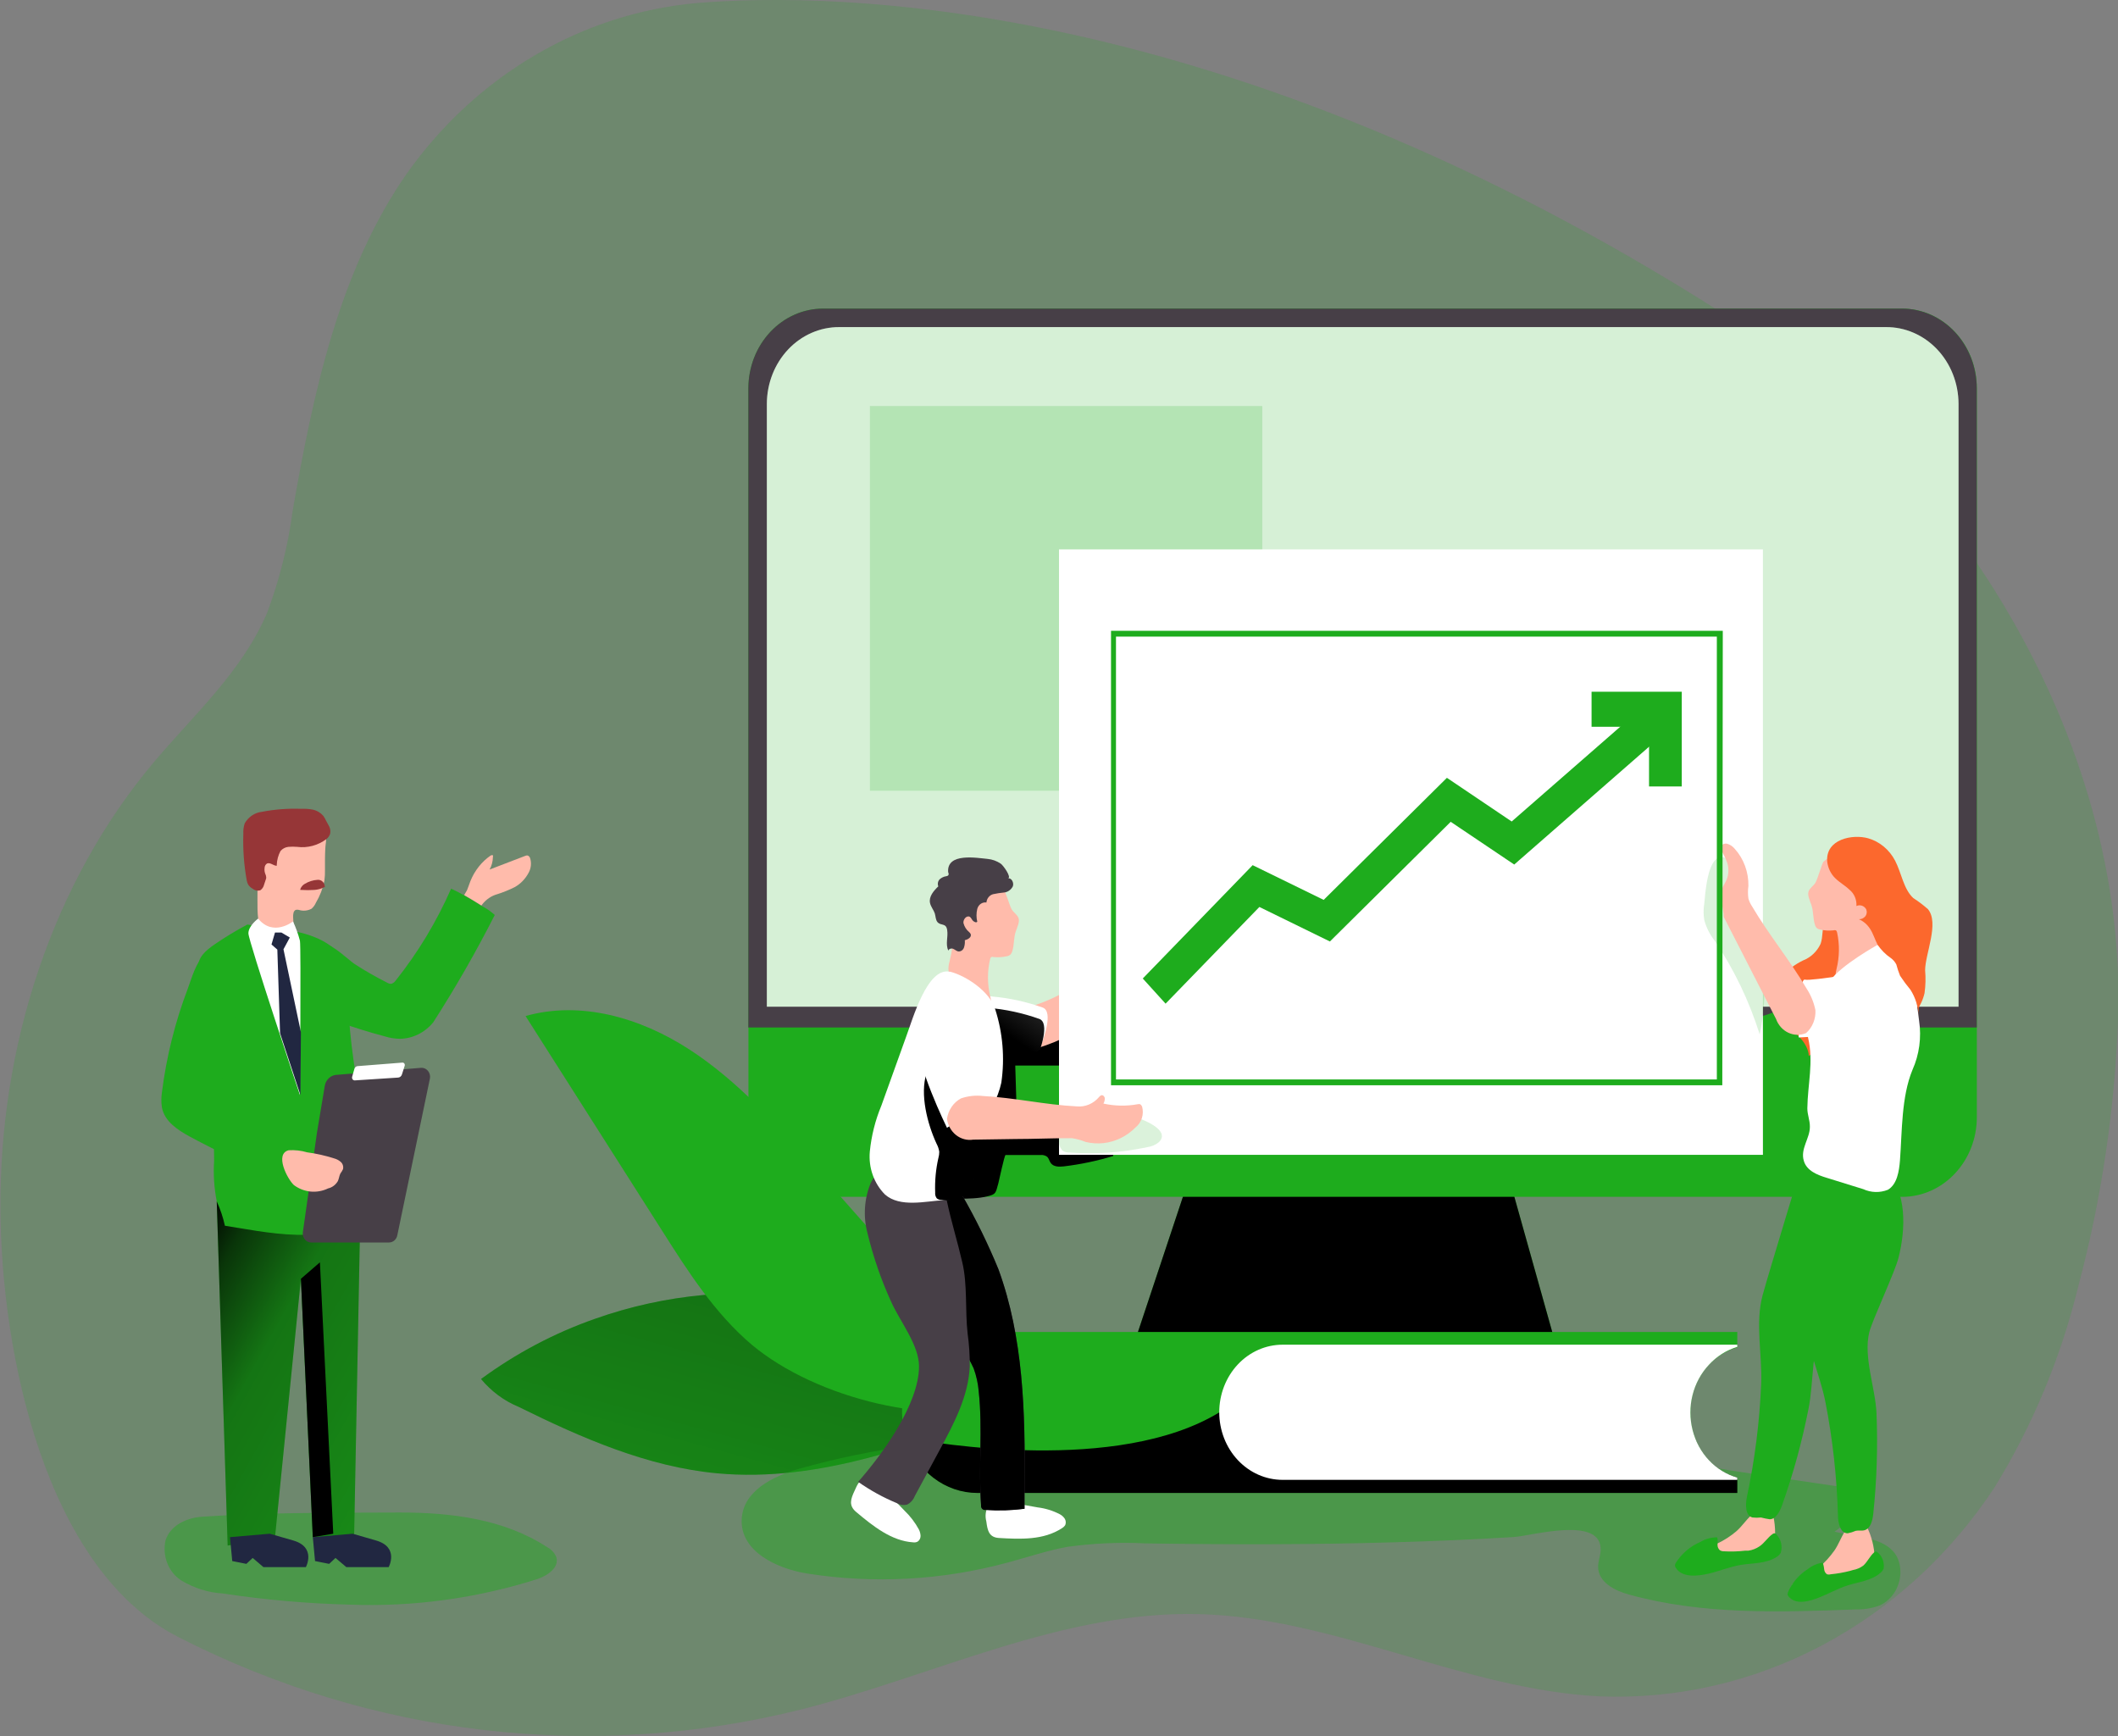 <svg width="305" height="250" viewBox="0 0 305 250" fill="none" xmlns="http://www.w3.org/2000/svg">
<rect x="0" y="0" width="305" height="250" fill="#808080" stroke="none"/>
<g clip-path="url(#clip0)">
<path opacity="0.18" d="M100.231 0.45C92.069 1.196 84.144 3.765 76.972 7.99C69.799 12.215 63.538 18.001 58.596 24.974C48.874 38.898 45.129 56.415 42.155 73.498C41.484 78.553 40.245 83.505 38.465 88.245C34.888 96.644 28.028 102.812 22.235 109.655C7.477 127.127 -0.112 150.752 0.07 174.153C0.168 194.8 6.509 225.806 25.517 235.643C53.511 250.007 85.27 253.705 115.508 246.123C134.572 241.272 153.047 231.93 172.644 232.424C192.242 232.918 210.689 243.248 230.272 244.267C241.356 244.719 252.369 242.207 262.311 236.959C272.253 231.711 280.808 223.894 287.198 214.218C292.694 205.292 296.784 195.465 299.305 185.128C302.613 172.677 304.525 159.851 305 146.92C306.431 105.762 280.535 65.877 248.368 45.306C176.544 -0.553 120.123 -1.227 100.231 0.45Z" fill="#1EAC1D"/>
<path opacity="0.44" d="M57.586 217.796C64.922 217.796 72.554 218.709 78.81 222.796C79.379 223.086 79.835 223.578 80.101 224.189C80.592 225.686 78.866 226.868 77.435 227.363C68.659 230.157 59.514 231.406 50.361 231.061C44.258 230.91 38.169 230.375 32.124 229.459C30.005 229.334 27.94 228.688 26.092 227.572C25.187 226.986 24.48 226.106 24.076 225.061C23.673 224.016 23.593 222.86 23.848 221.763C24.591 219.547 27.018 218.514 29.221 218.394C38.549 217.766 48.159 217.84 57.586 217.796Z" fill="#1EAC1D"/>
<path d="M69.271 198.572C70.743 200.343 72.59 201.713 74.658 202.569C83.748 207.061 93.259 211.223 103.261 212.151C117.977 213.514 132.398 208.004 146.257 202.584C144.855 202.824 139.819 198.093 138.528 197.134C135.989 195.353 133.492 193.496 130.995 191.67C127.025 188.78 122.073 187.807 117.359 187.028C106.721 185.309 95.853 186.299 85.642 189.918C79.826 191.956 74.314 194.87 69.271 198.572Z" fill="#1EAC1D"/>
<path d="M69.271 198.572C70.743 200.343 72.59 201.713 74.658 202.569C83.748 207.061 93.259 211.223 103.261 212.151C117.977 213.514 132.398 208.004 146.257 202.584C144.855 202.824 139.819 198.093 138.528 197.134C135.989 195.353 133.492 193.496 130.995 191.67C127.025 188.78 122.073 187.807 117.359 187.028C106.721 185.309 95.853 186.299 85.642 189.918C79.826 191.956 74.314 194.87 69.271 198.572Z" fill="url(#paint0_linear)"/>
<path opacity="0.44" d="M249.406 211.777L264.262 213.978C264.976 214.013 265.667 214.262 266.254 214.696C266.643 215.138 266.886 215.703 266.947 216.306C267.008 216.908 266.883 217.515 266.591 218.035C265.974 219.056 265.149 219.916 264.178 220.55C267.699 221.449 273.829 221.254 273.661 226.614C273.612 227.603 273.304 228.557 272.77 229.368C272.237 230.178 271.5 230.811 270.645 231.195C269.58 231.583 268.46 231.77 267.334 231.749C256.35 232.154 245.198 232.558 234.565 229.608C232.531 229.054 230.132 227.827 230.132 225.596C230.132 224.802 230.454 224.099 230.497 223.26C230.735 218.185 220.579 221.164 217.969 221.329C212.162 221.688 206.354 221.928 200.546 222.092C188.679 222.437 176.811 222.422 164.957 222.242C161.21 222.054 157.454 222.219 153.734 222.736C150.817 223.26 147.983 224.233 145.121 224.997C135.691 227.557 125.878 228.097 116.251 226.584C111.889 225.895 106.53 223.395 106.81 218.694C107.049 214.666 111.341 212.57 115.003 211.522C120.415 209.996 125.917 208.855 131.472 208.109C141.3 206.948 151.184 206.423 161.071 206.537C182.548 206.357 204.025 206.342 225.517 206.327C232.741 206.267 242.252 210.714 249.406 211.777Z" fill="#1EAC1D"/>
<path d="M51.89 174.542L50.992 221.344H45.044L43.333 184.139L39.602 221.344L32.784 222.557L31.213 173L51.89 174.542Z" fill="#1EAC1D"/>
<path d="M51.89 174.542L50.992 221.344H45.044L43.333 184.139L39.602 221.344L32.784 222.557L31.213 173L51.89 174.542Z" fill="url(#paint1_linear)"/>
<path d="M45.044 221.344L45.367 224.787L47.401 225.192L48.313 224.338L49.87 225.656H55.972C55.972 225.656 57.529 222.796 54.149 221.823L50.782 220.85L45.044 221.344Z" fill="#212741"/>
<path d="M36.852 220.61V177.222L31.213 173L33.12 221.344L36.852 220.61Z" fill="url(#paint2_linear)"/>
<path d="M33.12 221.344L33.443 224.787L35.477 225.192L36.389 224.338L37.932 225.656H44.048C44.048 225.656 45.592 222.796 42.225 221.823L38.844 220.85L33.12 221.344Z" fill="#212741"/>
<path d="M244.16 223.215C243.807 223.252 243.461 223.348 243.136 223.5C242.977 223.583 242.843 223.711 242.747 223.869C242.65 224.027 242.596 224.21 242.589 224.398C242.622 224.582 242.697 224.755 242.807 224.901C242.917 225.047 243.059 225.162 243.22 225.237C243.529 225.401 243.879 225.476 244.188 225.656C244.45 225.846 244.727 226.011 245.016 226.15C245.53 226.255 246.062 226.176 246.531 225.925C248.729 225.102 251.046 224.696 253.376 224.728C253.6 224.758 253.826 224.758 254.05 224.728C254.389 224.604 254.691 224.386 254.925 224.097C255.159 223.807 255.317 223.457 255.382 223.081C255.705 221.538 255.705 219.938 255.382 218.394C255.358 218.219 255.301 218.051 255.214 217.9C255.111 217.784 254.98 217.701 254.835 217.661C252.549 216.733 251.567 219.158 250.066 220.476C248.361 221.935 246.322 222.881 244.16 223.215Z" fill="#FFBBAB"/>
<path d="M251.777 223.29H251.328C250.299 223.41 249.262 223.44 248.228 223.38C248.032 223.382 247.839 223.33 247.667 223.23C247.557 223.135 247.469 223.014 247.411 222.876C247.352 222.738 247.325 222.588 247.33 222.437C247.358 222.138 247.358 221.837 247.33 221.538C247.316 221.477 247.287 221.42 247.246 221.374C247.196 221.358 247.142 221.358 247.092 221.374C246.299 221.398 245.523 221.629 244.833 222.048C243.411 222.652 242.191 223.694 241.326 225.042C241.249 225.156 241.206 225.291 241.2 225.431C241.206 225.553 241.25 225.669 241.326 225.761C242.252 227.258 244.567 226.928 245.984 226.614C247.4 226.3 249.07 225.611 250.669 225.341C252.268 225.072 254.316 225.192 255.831 224.203C256.08 224.06 256.288 223.848 256.435 223.59C256.572 223.133 256.587 222.644 256.478 222.178C256.369 221.713 256.14 221.289 255.817 220.955C255.768 220.875 255.693 220.816 255.607 220.79C255.493 220.775 255.377 220.807 255.284 220.88C254.569 221.359 254.092 222.197 253.362 222.676C252.882 223.001 252.341 223.21 251.777 223.29Z" fill="#1EAC1D"/>
<path d="M259.226 227.437C258.891 227.56 258.578 227.742 258.3 227.976C258.162 228.096 258.058 228.255 258 228.435C257.943 228.616 257.935 228.81 257.978 228.994C258.05 229.164 258.161 229.312 258.301 229.424C258.441 229.537 258.604 229.61 258.777 229.638C259.114 229.713 259.465 229.638 259.801 229.788C260.109 229.899 260.423 229.989 260.741 230.058C261.26 230.013 261.751 229.792 262.144 229.429C264.082 228.042 266.233 227.028 268.499 226.434C268.721 226.384 268.937 226.309 269.144 226.21C269.418 225.991 269.636 225.702 269.778 225.37C269.92 225.037 269.982 224.673 269.958 224.308C269.903 222.739 269.514 221.203 268.821 219.817C268.767 219.651 268.675 219.502 268.555 219.383C268.428 219.3 268.283 219.254 268.134 219.248C265.693 218.963 265.328 221.583 264.178 223.245C262.894 225.076 261.188 226.52 259.226 227.437Z" fill="#FFBBAB"/>
<path d="M266.843 226.075L266.437 226.195C265.514 226.433 264.576 226.598 263.631 226.689C263.457 226.74 263.272 226.74 263.098 226.689C262.986 226.615 262.891 226.514 262.82 226.395C262.75 226.275 262.705 226.14 262.691 226C262.668 225.72 262.616 225.444 262.537 225.177C262.522 225.12 262.487 225.071 262.439 225.042C262.393 225.027 262.344 225.027 262.298 225.042C261.569 225.174 260.881 225.492 260.292 225.97C259.079 226.743 258.103 227.877 257.487 229.234C257.435 229.351 257.411 229.479 257.417 229.608C257.445 229.715 257.498 229.813 257.571 229.893C258.609 231.195 260.685 230.537 261.948 230.042C263.21 229.548 264.669 228.725 266.156 228.261C267.643 227.797 269.481 227.617 270.757 226.509C270.968 226.347 271.137 226.131 271.248 225.88C271.32 225.44 271.275 224.986 271.119 224.571C270.963 224.156 270.702 223.795 270.365 223.53C270.308 223.468 270.234 223.426 270.154 223.41C270.101 223.41 270.049 223.422 270 223.446C269.952 223.469 269.909 223.503 269.874 223.545C269.256 224.084 268.92 224.907 268.316 225.446C267.874 225.768 267.372 225.983 266.843 226.075Z" fill="#1EAC1D"/>
<path d="M143.845 221.464C146.945 221.643 150.27 221.793 152.921 220.056C153.11 219.948 153.273 219.794 153.398 219.607C153.46 219.455 153.485 219.289 153.471 219.124C153.456 218.959 153.402 218.8 153.314 218.664C153.127 218.395 152.881 218.179 152.598 218.035C151.605 217.524 150.538 217.195 149.442 217.062C148.039 216.807 146.762 216.568 145.416 216.418C144.546 216.328 143.073 215.954 142.372 216.703C142.158 217.05 142.017 217.442 141.959 217.853C141.9 218.264 141.927 218.684 142.035 219.083C142.203 220.431 142.442 221.374 143.845 221.464Z" fill="white"/>
<path d="M43.333 184.139L46.068 181.773L47.99 220.85L45.044 221.344L43.333 184.139Z" fill="url(#paint3_linear)"/>
<path d="M117.64 168.463C112.029 162.1 106.263 155.647 99.235 151.096C92.207 146.544 83.622 144.059 75.682 146.305L95.321 177.177C99.109 183.166 102.967 189.154 108.269 193.646C117.556 201.401 134.81 205.713 146.215 201.985C144.448 196.221 137.406 190.801 133.492 186.385L117.64 168.463Z" fill="#1EAC1D"/>
<path d="M117.64 168.463C112.029 162.1 106.263 155.647 99.235 151.096C92.207 146.544 83.622 144.059 75.682 146.305L95.321 177.177C99.109 183.166 102.967 189.154 108.269 193.646C117.556 201.401 134.81 205.713 146.215 201.985C144.448 196.221 137.406 190.801 133.492 186.385L117.64 168.463Z" fill="url(#paint4_linear)"/>
<path d="M71.249 131.752C68.548 137.069 65.589 142.231 62.383 147.218C61.783 147.949 61.047 148.538 60.22 148.945C59.394 149.353 58.496 149.57 57.586 149.584C56.839 149.575 56.098 149.454 55.383 149.224C53.265 148.67 51.175 148.012 49.071 147.278C48.894 147.207 48.725 147.116 48.566 147.009C47.163 145.916 46.854 142.906 46.545 141.17C46.377 140.211 45.549 136.409 47.078 136.124C47.85 135.974 50.375 138.37 51.09 138.834C52.59 139.802 54.135 140.687 55.72 141.484C55.909 141.609 56.129 141.672 56.351 141.664C56.59 141.591 56.802 141.439 56.954 141.229C60.165 137.207 62.858 132.746 64.964 127.964C65.582 128.249 66.185 128.563 66.788 128.893C67.63 129.362 68.457 129.861 69.271 130.39L69.523 130.54C70.211 130.899 70.702 131.273 71.249 131.752Z" fill="#1EAC1D"/>
<path d="M71.249 131.752C68.548 137.069 65.589 142.231 62.383 147.218C61.783 147.949 61.047 148.538 60.22 148.945C59.394 149.353 58.496 149.57 57.586 149.584C56.839 149.576 56.098 149.455 55.383 149.224C53.265 148.671 51.175 148.012 49.071 147.278C48.891 147.204 48.717 147.113 48.551 147.009C48.439 147.009 48.145 145.841 48.102 145.691C47.96 145.201 47.852 144.701 47.78 144.194C47.653 143.2 47.653 142.193 47.78 141.2C47.78 140.855 47.864 140.601 48.159 140.87C48.453 141.14 48.341 141.155 48.467 141.274C48.593 141.394 48.902 141.604 49.112 141.769C49.702 142.218 50.291 142.667 50.922 143.086C52.132 143.857 53.428 144.461 54.78 144.883C55.681 145.217 56.633 145.364 57.586 145.317C58.302 145.22 58.982 144.928 59.562 144.469C60.142 144.01 60.601 143.4 60.896 142.697C61.387 141.888 61.864 141.05 62.299 140.211C62.745 139.37 63.262 138.573 63.842 137.831C65.077 136.244 66.297 134.657 67.531 133.085C68.158 132.173 68.853 131.317 69.608 130.525C70.211 130.899 70.702 131.273 71.249 131.752Z" fill="url(#paint5_linear)"/>
<path d="M35.617 133.13C34.029 133.975 32.484 134.91 30.988 135.929C27.804 138.1 28.379 139.103 28.968 142.861C30.206 150.884 30.83 159 30.834 167.131C30.707 169.096 30.834 171.071 31.213 173C31.727 174.117 32.123 175.292 32.391 176.503C37.301 177.222 48.523 179.917 51.876 174.542C55.229 169.167 49.309 151.096 50.389 142.981C51.469 134.866 41.593 133.998 41.593 133.998L35.617 133.13Z" fill="#1EAC1D"/>
<path d="M42.379 170.679L33.485 177.087L32.082 175.096C31.225 171.797 30.823 168.382 30.89 164.96C31.1 159.854 30.89 161.681 30.89 161.681L43.403 170.125L42.379 170.679Z" fill="url(#paint6_linear)"/>
<path d="M45.648 163.073L46.784 156.276C46.87 155.874 47.074 155.511 47.367 155.242C47.66 154.973 48.026 154.81 48.411 154.779L60.644 153.761C60.825 153.75 61.007 153.782 61.175 153.855C61.343 153.929 61.494 154.041 61.616 154.185C61.739 154.328 61.83 154.499 61.882 154.685C61.935 154.87 61.948 155.066 61.92 155.258L57.207 177.911C57.144 178.194 56.994 178.448 56.78 178.629C56.566 178.811 56.302 178.911 56.028 178.914H44.806C44.631 178.914 44.458 178.874 44.298 178.795C44.139 178.717 43.998 178.602 43.885 178.46C43.771 178.317 43.688 178.15 43.641 177.97C43.594 177.79 43.585 177.601 43.614 177.416L45.648 163.073Z" fill="#473F47"/>
<path d="M46.798 125.21C46.812 125.75 46.784 126.291 46.714 126.827C46.482 127.947 46.069 129.016 45.493 129.986C45.348 130.323 45.132 130.62 44.862 130.854C44.292 131.157 43.634 131.216 43.024 131.019C42.882 130.981 42.732 130.981 42.589 131.019C42.239 131.168 42.197 131.677 42.211 132.082L42.309 133.938C42.352 134.194 42.312 134.458 42.197 134.687C42.069 134.83 41.91 134.938 41.734 135.001C41.089 135.229 40.397 135.264 39.735 135.103C39.072 134.942 38.464 134.591 37.974 134.088C37.731 133.849 37.532 133.565 37.385 133.249C37.274 132.937 37.203 132.609 37.175 132.276C36.964 130.495 37.175 128.698 37.02 126.901C36.793 125.417 36.75 123.906 36.894 122.41C37.03 121.616 37.346 120.871 37.816 120.239C38.286 119.607 38.894 119.108 39.587 118.787C41.027 118.305 42.575 118.342 43.992 118.891C44.687 119.098 45.37 119.343 46.04 119.625C46.37 119.724 46.654 119.947 46.84 120.254C47.106 120.823 46.84 121.646 46.84 122.26C46.784 123.278 46.798 124.266 46.798 125.21Z" fill="#FFBBAB"/>
<path d="M37.175 132.276C37.175 132.276 35.772 133.294 35.772 134.402C35.772 135.51 43.193 157.684 43.193 157.684C43.193 157.684 43.361 136.453 43.193 135.465C42.941 134.507 42.608 133.574 42.197 132.681C42.197 132.681 39.349 134.956 37.175 132.276Z" fill="white"/>
<path d="M39.601 134.283L39.096 136.004L39.938 136.738L40.331 148.79L43.263 157.684L43.333 148.641L40.822 136.693L41.734 135.001L40.527 134.283H39.601Z" fill="#212741"/>
<path d="M45.044 165.604C44.175 166.779 43.187 167.848 42.099 168.793L41.425 169.362C41.182 169.595 40.879 169.746 40.555 169.796C40.331 169.793 40.111 169.737 39.91 169.631C35.617 167.854 31.409 165.858 27.285 163.642C25.573 162.699 23.68 161.471 23.315 159.45C23.21 158.746 23.21 158.028 23.315 157.324C23.96 152.185 25.214 147.154 27.046 142.352C27.565 141.005 28.211 138.4 29.557 137.516H29.712L29.908 137.412C31.732 136.708 33.317 138.654 33.822 140.301C34.39 142.7 34.318 145.221 33.611 147.578C32.911 149.914 32.39 152.307 32.054 154.734C31.998 155.07 32.027 155.417 32.139 155.737C32.309 156.046 32.55 156.304 32.84 156.486L45.044 165.604Z" fill="#1EAC1D"/>
<path d="M42.155 168.793L41.481 169.362C41.238 169.595 40.935 169.746 40.611 169.796C40.388 169.793 40.167 169.737 39.966 169.631C35.674 167.854 31.465 165.858 27.341 163.642C25.629 162.699 23.736 161.471 23.371 159.45C23.266 158.746 23.266 158.028 23.371 157.324C24.016 152.185 25.27 147.154 27.102 142.352C27.621 141.005 28.267 138.4 29.613 137.516H29.768L29.964 137.412C30.817 137.398 31.653 137.67 32.355 138.188C33.056 138.706 33.589 139.445 33.878 140.301C33.878 140.301 27.383 154.495 27.663 156.636C27.944 158.776 41.579 165.723 41.579 165.723L42.155 168.793Z" fill="url(#paint7_linear)"/>
<path d="M48.102 166.801C48.457 166.891 48.788 167.065 49.071 167.31C49.212 167.435 49.317 167.599 49.374 167.785C49.431 167.97 49.438 168.169 49.393 168.358C49.288 168.582 49.161 168.793 49.014 168.987C48.846 169.317 48.818 169.736 48.65 170.08C48.493 170.346 48.288 170.576 48.047 170.756C47.807 170.936 47.534 171.062 47.247 171.128C46.457 171.508 45.589 171.664 44.726 171.58C43.863 171.496 43.035 171.176 42.323 170.649C41.369 169.766 39.517 166.158 41.565 165.634C42.463 165.577 43.364 165.678 44.231 165.933C45.542 166.107 46.837 166.397 48.102 166.801Z" fill="#FFBBAB"/>
<path d="M223.665 192.284H163.708L174.328 160.364H214.715L223.665 192.284Z" fill="#1EAC1D"/>
<path d="M223.665 192.284H163.708L174.328 160.364H214.715L223.665 192.284Z" fill="url(#paint8_linear)"/>
<path d="M246.082 196.536C245.238 197.436 244.57 198.505 244.115 199.682C243.66 200.858 243.427 202.12 243.43 203.393C243.425 204.739 243.688 206.071 244.202 207.3C244.749 208.632 245.571 209.815 246.605 210.761C247.64 211.707 248.861 212.392 250.178 212.765V214.981H140.758C138.478 214.984 136.255 214.218 134.406 212.793C132.557 211.368 131.177 209.357 130.462 207.046C130.089 205.869 129.9 204.635 129.901 203.393C129.899 201.87 130.178 200.363 130.723 198.956C131.268 197.549 132.068 196.271 133.077 195.194C134.085 194.118 135.283 193.264 136.601 192.683C137.919 192.101 139.332 191.802 140.758 191.804H250.178V194.02C248.631 194.465 247.22 195.332 246.082 196.536Z" fill="#1EAC1D"/>
<path d="M250.178 212.765V214.981H140.758C138.478 214.984 136.255 214.218 134.406 212.793C132.557 211.368 131.177 209.357 130.462 207.046C134.67 207.824 160.917 212.301 175.562 203.393L244.16 207.3C244.711 208.637 245.539 209.823 246.582 210.77C247.624 211.716 248.853 212.398 250.178 212.765Z" fill="url(#paint9_linear)"/>
<path d="M123.293 217.721C125.734 219.772 128.4 221.898 131.5 222.092C131.709 222.124 131.923 222.093 132.117 222.003C132.253 221.919 132.365 221.799 132.444 221.655C132.523 221.51 132.565 221.346 132.566 221.179C132.554 220.843 132.467 220.515 132.313 220.221C131.757 219.208 131.057 218.294 130.237 217.511C129.269 216.493 128.301 215.475 127.263 214.517C126.604 213.918 125.594 212.705 124.626 212.9C123.658 213.094 123.392 213.978 123.069 214.651C122.494 215.864 122.185 216.792 123.293 217.721Z" fill="white"/>
<path d="M246.082 196.536C244.954 197.741 244.144 199.243 243.732 200.889C243.321 202.535 243.323 204.268 243.738 205.913C244.153 207.558 244.967 209.057 246.097 210.26C247.228 211.463 248.635 212.327 250.178 212.765V213.094H184.695C182.276 213.094 179.957 212.069 178.247 210.244C176.537 208.419 175.576 205.944 175.576 203.363C175.576 200.782 176.537 198.306 178.247 196.481C179.957 194.656 182.276 193.631 184.695 193.631H250.178V193.945C248.624 194.412 247.211 195.305 246.082 196.536Z" fill="white"/>
<path d="M50.712 155.049L51.034 153.911C51.064 153.808 51.12 153.716 51.198 153.647C51.275 153.578 51.369 153.534 51.469 153.521L57.936 153.012C57.991 153.006 58.047 153.015 58.097 153.038C58.148 153.061 58.193 153.097 58.226 153.144C58.26 153.19 58.282 153.246 58.29 153.304C58.298 153.362 58.292 153.421 58.273 153.477L57.88 154.719C57.841 154.844 57.768 154.953 57.671 155.033C57.573 155.113 57.456 155.16 57.333 155.168L51.105 155.573C51.043 155.578 50.98 155.567 50.923 155.541C50.866 155.515 50.816 155.474 50.777 155.422C50.739 155.37 50.712 155.309 50.701 155.244C50.689 155.179 50.693 155.112 50.712 155.049Z" fill="white"/>
<path d="M46.812 117.888C46.966 118.248 47.191 118.562 47.359 118.921C47.459 119.089 47.526 119.276 47.557 119.471C47.588 119.666 47.583 119.866 47.541 120.059C47.437 120.364 47.252 120.629 47.008 120.823C45.783 121.739 44.285 122.138 42.8 121.946C42.375 121.908 41.948 121.908 41.523 121.946C41.096 121.99 40.697 122.197 40.401 122.53C40.067 123.146 39.879 123.84 39.854 124.551C39.854 124.551 39.854 124.641 39.854 124.671C39.854 124.701 39.854 124.671 39.854 124.671C39.377 124.671 38.928 124.147 38.451 124.341C38.346 124.408 38.259 124.502 38.197 124.614C38.136 124.727 38.103 124.855 38.1 124.985C38.059 125.296 38.102 125.613 38.227 125.898C38.282 126.01 38.316 126.132 38.325 126.258C38.338 126.337 38.338 126.418 38.325 126.497L38.03 127.381C37.956 127.713 37.766 128.002 37.497 128.189C37.307 128.251 37.106 128.263 36.91 128.224C36.715 128.184 36.531 128.096 36.375 127.964C36.131 127.834 35.92 127.645 35.758 127.41C35.646 127.218 35.57 127.005 35.533 126.782C35.131 124.568 34.966 122.313 35.042 120.059C35.014 119.551 35.08 119.042 35.239 118.562C35.502 118.101 35.862 117.71 36.291 117.422C36.719 117.134 37.204 116.955 37.708 116.9C39.558 116.543 41.439 116.398 43.319 116.466C43.906 116.438 44.494 116.478 45.072 116.586C45.65 116.714 46.176 117.034 46.574 117.499" fill="#963637"/>
<path d="M43.908 127.261C43.61 127.423 43.376 127.694 43.249 128.024C43.249 128.024 43.249 128.114 43.249 128.144C43.249 128.174 43.249 128.144 43.347 128.144C43.987 128.189 44.629 128.189 45.269 128.144C45.756 128.115 46.233 127.983 46.672 127.755C46.704 127.765 46.738 127.765 46.77 127.755C46.778 127.72 46.778 127.684 46.77 127.65C46.763 127.514 46.73 127.38 46.674 127.257C46.617 127.135 46.538 127.025 46.441 126.936C46.344 126.846 46.232 126.779 46.11 126.737C45.988 126.695 45.859 126.68 45.732 126.692C45.091 126.731 44.467 126.925 43.908 127.261Z" fill="#963637"/>
<path d="M273.914 44.437H118.538C112.595 44.437 107.778 49.578 107.778 55.92V160.858C107.778 167.2 112.595 172.341 118.538 172.341H273.914C279.856 172.341 284.673 167.2 284.673 160.858V55.92C284.673 49.578 279.856 44.437 273.914 44.437Z" fill="#1EAC1D"/>
<path d="M122.929 164.78C124.612 158.871 126.525 153.037 128.666 147.278C128.76 147.045 128.922 146.85 129.129 146.724C129.36 146.634 129.614 146.634 129.845 146.724L134.516 147.428C134.215 150.226 133.435 152.941 132.215 155.438C130.403 160.022 129.076 164.807 128.259 169.706C128.22 170.198 128.076 170.674 127.839 171.098C127.341 171.72 126.637 172.112 125.875 172.191C123.588 172.7 122.101 173.449 121.666 170.964C121.386 169.062 122.452 166.457 122.929 164.78Z" fill="url(#paint10_linear)"/>
<path d="M144.799 166.322H149.821C150.166 166.274 150.516 166.365 150.803 166.577C151.041 166.801 151.097 167.161 151.294 167.445C151.7 168.044 152.514 168.029 153.201 167.954C155.607 167.665 157.986 167.165 160.314 166.457L159.416 159.929C155.157 160.936 150.801 161.394 146.44 161.292L146.201 153.432H152.823C152.991 153.468 153.166 153.458 153.329 153.403C153.493 153.348 153.641 153.249 153.759 153.115C153.877 152.982 153.961 152.818 154.004 152.641C154.046 152.463 154.045 152.276 154.001 152.099C154.013 151.138 153.961 150.178 153.847 149.224C153.844 148.999 153.759 148.784 153.608 148.626C153.421 148.512 153.2 148.48 152.991 148.536C147.947 149.252 142.85 149.452 137.77 149.135C137.488 157.163 136.117 165.106 133.702 172.715C136.396 172.401 139.594 172.895 142.189 172.266C143.424 171.967 143.368 171.832 143.76 170.41C143.873 169.975 144.644 166.337 144.799 166.322Z" fill="url(#paint11_linear)"/>
<path d="M147.534 213.963V217.257C145.672 217.497 143.794 217.552 141.923 217.421C141.837 217.439 141.748 217.435 141.664 217.408C141.581 217.382 141.504 217.334 141.441 217.27C141.377 217.205 141.33 217.126 141.301 217.037C141.273 216.949 141.265 216.855 141.278 216.762C140.885 211.298 141.53 205.788 140.941 200.368C140.848 199.229 140.602 198.11 140.211 197.045C139.732 195.984 139.149 194.98 138.472 194.05C136.508 191.161 134.758 188.112 133.239 184.932C131.785 181.703 131.115 178.135 131.289 174.557C131.289 170.979 133.057 169.436 136.326 170.365C136.829 170.452 137.308 170.657 137.728 170.964C138.061 171.283 138.336 171.663 138.542 172.086C140.515 175.512 142.263 179.079 143.775 182.761C147.366 192.568 147.66 203.363 147.534 213.963Z" fill="#473F47"/>
<path d="M147.534 213.963V217.257C145.672 217.497 143.794 217.552 141.923 217.421C141.837 217.439 141.748 217.435 141.664 217.408C141.581 217.382 141.504 217.334 141.441 217.27C141.377 217.205 141.33 217.126 141.301 217.037C141.273 216.949 141.265 216.855 141.278 216.762C140.885 211.298 141.53 205.788 140.941 200.368C140.848 199.229 140.602 198.11 140.211 197.045C139.732 195.984 139.149 194.98 138.472 194.05C136.508 191.161 134.758 188.112 133.239 184.932C131.785 181.703 131.115 178.135 131.289 174.557C131.289 170.979 133.057 169.436 136.326 170.365C136.829 170.452 137.308 170.657 137.728 170.964C138.061 171.283 138.336 171.663 138.542 172.086C140.515 175.512 142.263 179.079 143.775 182.761C147.366 192.568 147.66 203.363 147.534 213.963Z" fill="url(#paint12_linear)"/>
<path d="M124.921 177.566C125.747 180.996 126.898 184.327 128.358 187.508C129.564 190.217 132.356 193.691 132.342 196.745C132.342 202.255 126.913 209.606 123.574 213.379C125.336 214.618 127.217 215.652 129.185 216.463C129.615 216.706 130.112 216.78 130.588 216.673C131.109 216.428 131.522 215.977 131.738 215.415L135.372 208.693C137.392 204.95 139.482 200.997 139.65 196.715C139.66 195.147 139.557 193.58 139.342 192.029C138.963 188.72 139.342 184.977 138.57 181.758C137.883 178.764 136.985 175.919 136.354 172.94C136.196 171.401 135.53 169.973 134.474 168.912C133.974 168.555 133.418 168.297 132.833 168.149C130.027 167.296 126.941 167.191 125.398 170.32C124.45 172.601 124.281 175.166 124.921 177.566Z" fill="#473F47"/>
<path d="M253.98 153.222C253.958 153.416 253.996 153.613 254.086 153.782C254.177 153.952 254.317 154.086 254.485 154.165C254.829 154.304 255.199 154.356 255.565 154.315H257.136C257.296 154.302 257.457 154.338 257.599 154.42C257.682 154.51 257.745 154.618 257.784 154.737C257.822 154.856 257.836 154.983 257.823 155.108L257.992 162.235C258.145 163.862 257.933 165.504 257.374 167.026C257.038 167.76 256.533 168.388 256.182 169.107C255.979 169.451 255.847 169.837 255.796 170.241C255.745 170.644 255.776 171.054 255.887 171.443C258.553 171.562 261.218 171.562 263.869 171.443C264.373 171.485 264.874 171.325 265.272 170.994C265.452 170.774 265.582 170.512 265.651 170.23C266.437 167.86 267.083 165.44 267.587 162.984C268.114 160.656 268.364 158.266 268.33 155.872C268.287 153.464 267.653 151.11 266.493 149.045C266.218 148.525 265.845 148.071 265.399 147.712C264.935 147.4 264.421 147.182 263.883 147.068C261.225 146.419 258.515 146.038 255.789 145.931C254.885 145.763 253.954 145.915 253.138 146.365C252.749 146.676 252.443 147.089 252.249 147.564C252.054 148.039 251.979 148.559 252.03 149.075C252.138 150.115 252.413 151.128 252.843 152.069" fill="url(#paint13_linear)"/>
<path d="M284.659 55.92V147.952H107.764V55.92C107.768 52.876 108.903 49.957 110.92 47.804C112.937 45.652 115.671 44.44 118.524 44.437H273.9C276.752 44.44 279.487 45.652 281.504 47.804C283.521 49.957 284.655 52.876 284.659 55.92Z" fill="#473F47"/>
<path d="M260.306 142.816C258.343 144.482 256.072 145.686 253.643 146.35C253.491 146.357 253.342 146.396 253.205 146.465C253.067 146.535 252.945 146.633 252.843 146.754C252.752 147.01 252.752 147.292 252.843 147.548C253.211 149.416 253.737 151.245 254.415 153.012C257.998 152.513 261.444 151.218 264.529 149.209C265.038 148.919 265.479 148.509 265.819 148.012C266.085 147.428 266.228 146.789 266.24 146.14C266.367 144.359 266.605 141.828 265.623 140.256C264.837 139.029 264.417 139.837 263.379 140.601L260.306 142.816Z" fill="#1EAC1D"/>
<path d="M261.569 142.517C259.607 144.185 257.336 145.39 254.905 146.05C254.75 146.055 254.597 146.095 254.457 146.168C254.317 146.24 254.192 146.343 254.092 146.47C254 146.72 254 146.998 254.092 147.248C254.455 149.116 254.976 150.945 255.649 152.713C259.237 152.214 262.687 150.919 265.777 148.91C266.285 148.624 266.723 148.213 267.054 147.712C267.334 147.134 267.479 146.492 267.475 145.841C267.601 144.074 267.853 141.529 266.857 139.972C266.086 138.744 265.651 139.538 264.613 140.301L261.569 142.517Z" fill="url(#paint14_linear)"/>
<path d="M76.131 125.659C75.661 126.556 74.953 127.285 74.097 127.755C73.294 128.155 72.464 128.491 71.614 128.758C70.754 128.998 69.989 129.522 69.425 130.255L69.327 130.39C68.513 129.871 67.686 129.372 66.844 128.893C66.956 128.653 67.167 128.369 67.251 128.189C67.433 127.755 67.574 127.306 67.742 126.872C68.35 125.362 69.366 124.08 70.66 123.188C70.758 123.188 70.884 123.054 70.982 123.188C70.996 123.221 71.004 123.257 71.004 123.293C71.004 123.329 70.996 123.365 70.982 123.398C70.972 124.036 70.808 124.659 70.505 125.21L75.584 123.263C75.709 123.194 75.851 123.168 75.99 123.188C76.072 123.222 76.145 123.275 76.206 123.342C76.266 123.409 76.313 123.49 76.341 123.578C76.446 123.921 76.482 124.284 76.446 124.642C76.409 125.001 76.302 125.348 76.131 125.659Z" fill="#FFBBAB"/>
<path d="M282.036 58.121V144.957H110.43V58.121C110.437 56.666 110.713 55.227 111.241 53.886C111.77 52.544 112.541 51.327 113.51 50.304C114.479 49.281 115.627 48.471 116.89 47.922C118.152 47.372 119.503 47.094 120.867 47.101H271.557C272.924 47.088 274.28 47.362 275.547 47.909C276.814 48.456 277.967 49.264 278.941 50.288C279.915 51.312 280.689 52.531 281.22 53.875C281.751 55.219 282.029 56.662 282.036 58.121Z" fill="white"/>
<path opacity="0.18" d="M282.036 58.121V144.957H110.43V58.121C110.437 56.666 110.713 55.227 111.241 53.886C111.77 52.544 112.541 51.327 113.51 50.304C114.479 49.281 115.627 48.471 116.89 47.922C118.152 47.372 119.503 47.094 120.867 47.101H271.557C272.924 47.088 274.28 47.362 275.547 47.909C276.814 48.456 277.967 49.264 278.941 50.288C279.915 51.312 280.689 52.531 281.22 53.875C281.751 55.219 282.029 56.662 282.036 58.121Z" fill="#1EAC1D"/>
<path d="M149.316 150.946C155.977 148.964 161.703 144.392 165.364 138.13C165.708 137.675 165.949 137.141 166.069 136.569C166.188 135.998 166.182 135.405 166.051 134.836C166.035 134.767 166.006 134.701 165.965 134.645C165.924 134.588 165.872 134.541 165.813 134.507C165.63 134.417 165.42 134.507 165.238 134.672L156.596 140.661C154.286 142.467 151.713 143.853 148.979 144.763C148.558 145.661 148.261 146.619 148.095 147.607C148.118 148.84 148.551 150.023 149.316 150.946Z" fill="#FFBBAB"/>
<path opacity="0.18" d="M181.777 58.465H125.271V113.861H181.777V58.465Z" fill="#1EAC1D"/>
<path d="M253.867 79.111H152.5V166.292H253.867V79.111Z" fill="white"/>
<path d="M267.461 160.753C267.461 160.753 274.601 165.125 272.609 173.105C270.855 180.081 265.833 184.423 262.621 190.382C260.839 193.676 261.218 199.081 260.419 202.929C259.49 207.643 258.219 212.273 256.617 216.777C256.28 217.676 255.761 218.739 254.849 218.769C254.425 218.707 254.003 218.622 253.587 218.514C253.181 218.559 252.772 218.559 252.366 218.514C251.328 218.26 251.328 216.688 251.567 215.52C252.704 210.171 253.39 204.725 253.615 199.245C253.783 195.023 252.717 190.547 253.839 186.445C254.723 183.211 260.026 165.843 260.026 165.843L267.461 160.753Z" fill="#1EAC1D"/>
<path d="M267.461 160.753C267.461 160.753 274.601 165.125 272.609 173.105C270.855 180.081 265.833 184.423 262.621 190.382C260.839 193.676 261.218 199.081 260.419 202.929C259.49 207.643 258.219 212.273 256.617 216.777C256.28 217.676 255.761 218.739 254.849 218.769C254.425 218.707 254.003 218.622 253.587 218.514C253.181 218.559 252.772 218.559 252.366 218.514C251.328 218.26 251.328 216.688 251.567 215.52C252.704 210.171 253.39 204.725 253.615 199.245C253.783 195.023 252.717 190.547 253.839 186.445C254.723 183.211 260.026 165.843 260.026 165.843L267.461 160.753Z" fill="url(#paint15_linear)"/>
<path d="M266.605 166.188C268.491 166.481 270.246 167.391 271.627 168.793C274.615 171.503 274.433 177.042 273.395 181.1C272.862 183.226 269.691 189.918 269.186 191.819C268.302 195.413 270.07 199.874 270.224 203.512C270.421 208.329 270.266 213.154 269.761 217.945C269.663 218.903 269.397 220.056 268.527 220.341C268.106 220.461 267.657 220.341 267.236 220.431C266.861 220.593 266.471 220.714 266.072 220.79C265.006 220.79 264.669 219.293 264.669 218.17C264.515 212.684 263.91 207.223 262.859 201.851C262.046 197.718 259.956 193.661 260.054 189.394L260.348 178.914C260.461 175.051 259.956 171.143 261.064 167.43C261.154 166.98 261.381 166.575 261.709 166.277C262.023 166.079 262.382 165.976 262.747 165.978C263.821 165.888 264.9 165.888 265.974 165.978L266.605 166.188Z" fill="#1EAC1D"/>
<path opacity="0.16" d="M166.781 164.556C166.315 164.894 165.782 165.109 165.224 165.184C161.532 165.975 157.758 166.237 154.001 165.963C153.632 165.984 153.267 165.873 152.963 165.649C152.658 165.3 152.492 164.838 152.5 164.361C152.399 163.128 152.475 161.886 152.724 160.678C152.724 160.513 161.899 160.528 162.769 160.678C163.989 160.888 168.941 162.699 166.781 164.556Z" fill="#1EAC1D"/>
<path d="M150.171 145.092C151.714 145.691 150.27 149.584 149.863 150.677C149.841 150.82 149.791 150.956 149.715 151.077C149.639 151.197 149.54 151.298 149.424 151.374C149.308 151.449 149.178 151.497 149.043 151.513C148.908 151.53 148.771 151.515 148.642 151.47C146.328 151.246 144.013 150.946 141.712 150.587C141.222 150.538 140.745 150.385 140.31 150.138C140.037 149.931 139.806 149.668 139.631 149.365C139.455 149.061 139.337 148.723 139.285 148.371C139.075 147.218 138.963 144.463 139.903 143.58C140.576 142.936 141.937 143.4 142.821 143.49C145.323 143.703 147.791 144.241 150.171 145.092Z" fill="white"/>
<path d="M149.68 146.724C151.223 147.323 149.779 151.216 149.358 152.309C149.292 152.589 149.138 152.837 148.923 153.012C148.682 153.131 148.411 153.163 148.151 153.102C145.823 152.878 143.522 152.578 141.221 152.234C140.707 152.182 140.207 152.024 139.748 151.77C139.478 151.563 139.249 151.299 139.075 150.996C138.902 150.692 138.787 150.355 138.738 150.003C138.514 148.85 138.416 146.095 139.356 145.212C140.029 144.583 141.376 145.032 142.273 145.122C144.794 145.332 147.282 145.87 149.68 146.724Z" fill="url(#paint16_linear)"/>
<path d="M145.668 130.914C145.949 131.408 146.496 131.692 146.678 132.216C146.861 132.74 146.482 133.534 146.257 134.178C145.963 135.076 146.061 136.094 145.767 136.992C145.711 137.19 145.604 137.367 145.458 137.501C145.323 137.599 145.17 137.666 145.009 137.696C144.382 137.833 143.739 137.874 143.101 137.816C142.983 137.77 142.854 137.77 142.736 137.816C142.641 137.903 142.581 138.027 142.568 138.16C142.175 139.867 142.175 141.649 142.568 143.355C142.708 143.909 142.863 144.598 142.47 145.002C142.331 145.134 142.161 145.222 141.979 145.257C141.357 145.317 140.732 145.198 140.169 144.911C139.606 144.623 139.127 144.179 138.78 143.625C138.045 142.709 137.414 141.704 136.901 140.631C136.746 140.337 136.637 140.018 136.578 139.687C136.564 139.256 136.621 138.825 136.746 138.415C137.096 137 137.308 135.55 137.378 134.088C137.303 132.222 137.516 130.355 138.009 128.563C138.204 127.955 138.578 127.43 139.075 127.066C139.661 126.773 140.313 126.664 140.955 126.752C142.238 126.655 143.506 127.096 144.49 127.979C144.813 128.384 145.332 130.255 145.668 130.914Z" fill="#FFBBAB"/>
<path d="M136.76 139.927H136.859C139.173 140.541 142.54 142.787 143.298 145.287C144.404 148.694 144.712 152.338 144.195 155.902C143.718 158.163 142.428 160.124 141.895 162.325C141.512 164.763 140.968 167.17 140.267 169.526C139.938 170.614 139.288 171.559 138.416 172.221C137.622 172.638 136.746 172.843 135.863 172.82C133.267 172.97 129.62 173.913 127.446 172.012C126.662 171.228 126.057 170.264 125.677 169.192C125.298 168.12 125.154 166.969 125.257 165.828C125.482 163.548 126.041 161.321 126.913 159.226L130.518 149.194C131.416 146.814 133.52 139.238 136.76 139.927Z" fill="white"/>
<path d="M134.867 164.69C135.065 165.05 135.198 165.446 135.259 165.858C135.259 166.158 135.216 166.455 135.133 166.742C134.761 168.372 134.606 170.05 134.67 171.727C134.654 171.877 134.667 172.028 134.708 172.173C134.75 172.317 134.818 172.45 134.909 172.566C135.111 172.724 135.359 172.804 135.61 172.79C136.511 172.954 137.437 172.856 138.289 172.506C139.214 171.901 139.909 170.968 140.253 169.871C141.398 166.821 142.271 163.663 142.863 160.438C143.014 159.921 143.062 159.375 143.003 158.836C142.902 158.433 142.725 158.055 142.484 157.726C142.243 157.397 141.942 157.123 141.6 156.92C140.969 156.456 140.197 156.126 139.65 155.632C138.458 154.644 137.574 152.878 135.947 152.638C135.382 152.59 134.82 152.756 134.358 153.107C133.896 153.457 133.565 153.969 133.422 154.554C132.44 157.549 133.548 161.846 134.867 164.69Z" fill="url(#paint17_linear)"/>
<path d="M138.78 147.248C138.78 147.248 142.077 156.785 142.736 157.489C143.396 158.193 136.368 162.4 136.368 162.4C136.368 162.4 131.794 153.132 132.019 149.105C132.243 145.077 136.143 143.46 138.78 147.248Z" fill="white"/>
<path d="M136.368 161.112C136.431 161.573 136.579 162.016 136.803 162.416C137.027 162.816 137.323 163.165 137.673 163.444C138.024 163.722 138.422 163.923 138.845 164.037C139.269 164.151 139.709 164.174 140.141 164.106L146.117 164.017C148.923 164.017 151.616 163.882 154.366 163.897C155.038 163.995 155.697 164.176 156.33 164.436C157.186 164.64 158.067 164.696 158.939 164.601C160.659 164.406 162.271 163.611 163.526 162.34C163.95 162.002 164.267 161.535 164.435 161C164.603 160.464 164.614 159.887 164.466 159.345C164.408 159.202 164.31 159.082 164.185 159.001C164.074 158.978 163.96 158.978 163.849 159.001C162.207 159.302 160.528 159.271 158.897 158.911C159.031 158.688 159.1 158.428 159.093 158.163C159.093 157.908 158.841 157.654 158.602 157.713C158.476 157.76 158.364 157.843 158.28 157.953C157.88 158.434 157.379 158.808 156.819 159.045C156.258 159.282 155.653 159.374 155.053 159.315C150.522 159.091 146.061 158.058 141.53 157.818C140.472 157.699 139.401 157.817 138.388 158.163C137.855 158.447 137.394 158.862 137.042 159.376C136.691 159.889 136.459 160.484 136.368 161.112Z" fill="#FFBBAB"/>
<path d="M259.689 138.28C258.578 138.813 257.562 139.547 256.687 140.451C256.236 140.894 255.878 141.434 255.636 142.035C255.394 142.636 255.274 143.285 255.284 143.939C255.55 145.502 256.368 146.896 257.571 147.832C258.833 149.015 260.376 150.258 260.475 152.069C261.386 151.351 262.214 150.572 263.14 149.823C264.857 148.761 266.654 147.855 268.513 147.113C270.39 146.358 271.962 144.929 272.96 143.071C273.419 141.87 273.684 140.594 273.745 139.298C273.925 137.909 273.958 136.503 273.844 135.106C273.718 133.701 273.143 132.385 272.216 131.378C270.795 130.215 269.12 129.457 267.348 129.177C266.35 129.225 265.386 129.576 264.568 130.188C263.751 130.801 263.114 131.65 262.733 132.636C262.368 133.684 262.537 134.881 262.172 135.915C261.656 137.011 260.768 137.856 259.689 138.28Z" fill="#FC682D"/>
<path d="M145.149 126.482C145.668 126.377 146.047 127.126 145.851 127.635C145.722 127.883 145.539 128.093 145.316 128.247C145.093 128.402 144.839 128.495 144.574 128.518C144.051 128.568 143.531 128.648 143.017 128.758C142.759 128.825 142.527 128.977 142.353 129.192C142.18 129.406 142.074 129.673 142.049 129.956C141.761 129.912 141.468 129.982 141.225 130.153C140.982 130.324 140.806 130.584 140.73 130.884C140.584 131.488 140.584 132.122 140.73 132.726C140.562 132.92 140.267 132.726 140.113 132.591C139.959 132.456 139.861 132.157 139.664 132.022C139.215 131.767 138.682 132.366 138.738 132.905C138.869 133.43 139.16 133.894 139.566 134.223C139.663 134.301 139.741 134.404 139.79 134.522C139.931 134.971 139.37 135.286 138.935 135.391C138.97 135.739 138.931 136.092 138.823 136.424C138.77 136.591 138.671 136.737 138.538 136.842C138.405 136.946 138.244 137.004 138.079 137.007C137.784 137.007 137.546 136.753 137.279 136.633C137.013 136.513 136.592 136.633 136.564 136.903C136.115 135.9 136.564 134.956 136.396 133.908C136.227 132.86 135.498 133.354 134.993 132.77C134.726 132.441 134.74 131.947 134.614 131.528C134.488 131.109 134.039 130.555 133.927 130.031C133.73 129.102 134.46 128.264 135.119 127.635C135.049 127.461 135.032 127.268 135.07 127.083C135.108 126.898 135.198 126.73 135.33 126.602C135.603 126.365 135.934 126.215 136.283 126.168C136.374 126.155 136.461 126.119 136.536 126.063C136.648 125.943 136.62 125.749 136.536 125.584C136.326 122.754 140.646 123.533 142.231 123.683C142.894 123.746 143.534 123.977 144.097 124.356C144.42 124.536 145.738 126.362 145.149 126.482Z" fill="#473F47"/>
<path opacity="0.16" d="M245.422 130.12C245.289 130.903 245.289 131.704 245.422 132.486C245.723 133.587 246.24 134.608 246.938 135.48C249.716 139.599 251.896 144.142 253.404 148.955C253.966 146.299 254.179 143.573 254.036 140.855C254.062 139.902 253.996 138.949 253.839 138.011C253.499 136.718 253.029 135.468 252.437 134.283C251.619 132.365 251.002 130.356 250.599 128.294C250.318 126.797 249.841 123.203 247.709 123.443C245.871 123.757 245.563 128.668 245.422 130.12Z" fill="#1EAC1D"/>
<path d="M261.443 127.081C261.176 127.56 260.615 127.845 260.433 128.384C260.25 128.923 260.643 129.701 260.853 130.345C261.162 131.243 261.064 132.261 261.358 133.16C261.408 133.356 261.511 133.533 261.653 133.669C261.787 133.766 261.941 133.827 262.102 133.848C262.732 134 263.381 134.041 264.024 133.968C264.143 133.93 264.27 133.93 264.389 133.968C264.482 134.057 264.542 134.18 264.557 134.312C264.922 136.026 264.893 137.809 264.473 139.508C264.346 140.062 264.192 140.75 264.585 141.155C264.724 141.286 264.893 141.374 265.076 141.409C265.698 141.462 266.322 141.337 266.884 141.048C267.446 140.758 267.926 140.315 268.274 139.762C269.002 138.844 269.628 137.839 270.14 136.768C270.295 136.474 270.404 136.156 270.463 135.825C270.49 135.388 270.432 134.949 270.294 134.537C269.955 133.125 269.748 131.681 269.677 130.225C269.755 128.353 269.536 126.48 269.032 124.686C268.84 124.079 268.471 123.555 267.98 123.188C267.388 122.896 266.732 122.788 266.086 122.874C264.806 122.77 263.54 123.212 262.565 124.102C262.312 124.551 261.779 126.467 261.443 127.081Z" fill="#FFBBAB"/>
<path d="M270.364 136.064C270.364 136.064 265.132 138.954 263.547 141.215C261.962 143.475 259.338 145.152 260.376 149.449C261.19 152.923 260.306 156.156 260.264 159.6C260.264 160.543 260.643 161.307 260.629 162.265C260.629 163.942 259.226 165.424 259.759 167.161C260.166 168.583 261.709 169.197 263.056 169.601L268.316 171.233C269.445 171.748 270.715 171.78 271.866 171.323C273.184 170.544 273.479 168.673 273.605 167.071C273.914 162.924 273.801 157.938 275.401 154.06C276.387 151.859 276.72 149.388 276.355 146.979C276.018 143.835 274.741 135.51 270.364 136.064Z" fill="white"/>
<path d="M263.126 124.072C263.232 124.994 263.645 125.844 264.29 126.467C264.908 127.081 265.693 127.5 266.31 128.099C266.653 128.371 266.926 128.73 267.105 129.143C267.283 129.556 267.362 130.01 267.334 130.465C267.581 130.346 267.86 130.328 268.118 130.413C268.377 130.499 268.597 130.682 268.737 130.929C268.808 131.097 268.833 131.284 268.808 131.467C268.783 131.65 268.71 131.822 268.597 131.962C268.481 132.096 268.34 132.201 268.183 132.271C268.025 132.341 267.855 132.373 267.685 132.366C268.347 132.651 268.914 133.142 269.312 133.773C269.761 134.477 269.986 135.271 270.393 136.064C270.902 136.805 271.534 137.439 272.258 137.936C272.595 138.171 272.874 138.49 273.072 138.864C273.221 139.425 273.403 139.975 273.619 140.511C274.083 141.215 274.584 141.889 275.12 142.532C275.832 143.655 276.24 144.966 276.298 146.32C276.263 145.917 276.263 145.511 276.298 145.107C276.425 144.868 276.551 144.628 276.663 144.389C276.869 143.95 277.029 143.488 277.14 143.011C277.294 141.921 277.323 140.815 277.224 139.717C277.224 137.367 279.3 132.935 277.631 130.914C276.962 130.326 276.254 129.791 275.513 129.312C274.11 128.009 273.829 125.719 272.904 123.937C272.494 123.153 271.942 122.465 271.279 121.912C270.617 121.359 269.857 120.953 269.046 120.718C266.815 120.074 262.859 120.808 263.126 124.072Z" fill="#FC682D"/>
<path d="M270.196 139.702C270.196 139.702 260.783 141.319 259.899 141.065C259.016 140.81 259.016 149.389 259.016 149.389C259.016 149.389 268.835 149.075 272.006 146.889C275.176 144.703 274.559 140.226 270.196 139.702Z" fill="white"/>
<path d="M260.082 148.76C259.674 148.932 259.238 149.016 258.8 149.007C258.362 148.998 257.929 148.897 257.527 148.709C257.126 148.521 256.763 148.251 256.46 147.912C256.157 147.574 255.919 147.176 255.761 146.739L248.228 132.037C248.228 130.749 247.541 129.342 247.919 128.129C248.116 127.545 248.509 127.066 248.705 126.497C248.958 125.747 248.958 124.927 248.705 124.177C248.429 123.45 248.081 122.758 247.667 122.11C247.743 121.89 247.892 121.706 248.085 121.593C248.279 121.48 248.504 121.446 248.719 121.497C249.144 121.62 249.525 121.875 249.813 122.23C250.454 122.939 250.957 123.777 251.294 124.694C251.631 125.611 251.796 126.59 251.777 127.575C251.693 128.176 251.693 128.786 251.777 129.387C251.895 129.795 252.075 130.179 252.31 130.525C254.723 134.627 257.753 138.265 260.166 142.367C260.776 143.3 261.205 144.354 261.429 145.467C261.461 146.09 261.355 146.712 261.122 147.284C260.888 147.856 260.532 148.362 260.082 148.76Z" fill="#FFBBAB"/>
<path d="M248.018 156.276H159.991V90.834H248.088L248.018 156.276ZM160.706 155.438H247.232V91.673H160.706V155.438Z" fill="#1EAC1D"/>
<path d="M167.847 144.523L164.564 140.9L180.388 124.581L190.614 129.581L208.36 112.004L217.689 118.293L235.869 102.422L238.857 106.315L218.054 124.491L208.907 118.338L191.512 135.57L181.356 130.6L167.847 144.523Z" fill="#1EAC1D"/>
<path d="M242.182 113.247H237.468V104.653H229.192V99.608H242.182V113.247Z" fill="#1EAC1D"/>
</g>
<defs>
<linearGradient id="paint0_linear" x1="117.599" y1="159.371" x2="85.148" y2="278.556" gradientUnits="userSpaceOnUse">
<stop offset="0.01"/>
<stop offset="0.13" stop-opacity="0.69"/>
<stop offset="0.25" stop-opacity="0.32"/>
<stop offset="1" stop-opacity="0"/>
</linearGradient>
<linearGradient id="paint1_linear" x1="22.08" y1="185.696" x2="97.777" y2="227.866" gradientUnits="userSpaceOnUse">
<stop offset="0.01"/>
<stop offset="0.08" stop-opacity="0.69"/>
<stop offset="0.21" stop-opacity="0.32"/>
<stop offset="1" stop-opacity="0"/>
</linearGradient>
<linearGradient id="paint2_linear" x1="3685.77" y1="7440.08" x2="3415.38" y2="7467.13" gradientUnits="userSpaceOnUse">
<stop offset="0.01"/>
<stop offset="0.08" stop-opacity="0.69"/>
<stop offset="0.21" stop-opacity="0.32"/>
<stop offset="1" stop-opacity="0"/>
</linearGradient>
<linearGradient id="paint3_linear" x1="3015.42" y1="6600.52" x2="3109.54" y2="6603.01" gradientUnits="userSpaceOnUse">
<stop offset="0.01"/>
<stop offset="0.08" stop-opacity="0.69"/>
<stop offset="0.21" stop-opacity="0.32"/>
<stop offset="1" stop-opacity="0"/>
</linearGradient>
<linearGradient id="paint4_linear" x1="11089.5" y1="8005.57" x2="4434.07" y2="10029" gradientUnits="userSpaceOnUse">
<stop offset="0.01"/>
<stop offset="0.13" stop-opacity="0.69"/>
<stop offset="0.25" stop-opacity="0.32"/>
<stop offset="1" stop-opacity="0"/>
</linearGradient>
<linearGradient id="paint5_linear" x1="2093.29" y1="2918.5" x2="1900.72" y2="1814.21" gradientUnits="userSpaceOnUse">
<stop offset="0.01"/>
<stop offset="0.08" stop-opacity="0.69"/>
<stop offset="0.21" stop-opacity="0.32"/>
<stop offset="1" stop-opacity="0"/>
</linearGradient>
<linearGradient id="paint6_linear" x1="7248.4" y1="2282.34" x2="7063.61" y2="2596.43" gradientUnits="userSpaceOnUse">
<stop offset="0.01"/>
<stop offset="0.08" stop-opacity="0.69"/>
<stop offset="0.21" stop-opacity="0.32"/>
<stop offset="1" stop-opacity="0"/>
</linearGradient>
<linearGradient id="paint7_linear" x1="11514.5" y1="4145.33" x2="10675.2" y2="4406.08" gradientUnits="userSpaceOnUse">
<stop offset="0.01"/>
<stop offset="0.08" stop-opacity="0.69"/>
<stop offset="0.21" stop-opacity="0.32"/>
<stop offset="1" stop-opacity="0"/>
</linearGradient>
<linearGradient id="paint8_linear" x1="8324.96" y1="3419.07" x2="8387.92" y2="5013.03" gradientUnits="userSpaceOnUse">
<stop offset="0.01"/>
<stop offset="0.08" stop-opacity="0.69"/>
<stop offset="0.21" stop-opacity="0.32"/>
<stop offset="1" stop-opacity="0"/>
</linearGradient>
<linearGradient id="paint9_linear" x1="20240.4" y1="1515.64" x2="20263" y2="3481.06" gradientUnits="userSpaceOnUse">
<stop offset="0.01"/>
<stop offset="0.08" stop-opacity="0.69"/>
<stop offset="0.21" stop-opacity="0.32"/>
<stop offset="1" stop-opacity="0"/>
</linearGradient>
<linearGradient id="paint10_linear" x1="1958.15" y1="3723.52" x2="1558.1" y2="3698.05" gradientUnits="userSpaceOnUse">
<stop offset="0.01"/>
<stop offset="0.08" stop-opacity="0.69"/>
<stop offset="0.21" stop-opacity="0.32"/>
<stop offset="1" stop-opacity="0"/>
</linearGradient>
<linearGradient id="paint11_linear" x1="3162.34" y1="3552.12" x2="5089.52" y2="3184.86" gradientUnits="userSpaceOnUse">
<stop offset="0.01"/>
<stop offset="0.08" stop-opacity="0.69"/>
<stop offset="0.21" stop-opacity="0.32"/>
<stop offset="1" stop-opacity="0"/>
</linearGradient>
<linearGradient id="paint12_linear" x1="2295.32" y1="7737.81" x2="2726.9" y2="7707.99" gradientUnits="userSpaceOnUse">
<stop offset="0.01"/>
<stop offset="0.08" stop-opacity="0.69"/>
<stop offset="0.21" stop-opacity="0.32"/>
<stop offset="1" stop-opacity="0"/>
</linearGradient>
<linearGradient id="paint13_linear" x1="4192.26" y1="3458.35" x2="3266.86" y2="3656.01" gradientUnits="userSpaceOnUse">
<stop offset="0.01"/>
<stop offset="0.08" stop-opacity="0.69"/>
<stop offset="0.21" stop-opacity="0.32"/>
<stop offset="1" stop-opacity="0"/>
</linearGradient>
<linearGradient id="paint14_linear" x1="3396.51" y1="1857.83" x2="3027.17" y2="1747.73" gradientUnits="userSpaceOnUse">
<stop offset="0.01"/>
<stop offset="0.08" stop-opacity="0.69"/>
<stop offset="0.21" stop-opacity="0.32"/>
<stop offset="1" stop-opacity="0"/>
</linearGradient>
<linearGradient id="paint15_linear" x1="5829.22" y1="9370.78" x2="3234.55" y2="9286.23" gradientUnits="userSpaceOnUse">
<stop offset="0.01"/>
<stop offset="0.08" stop-opacity="0.69"/>
<stop offset="0.21" stop-opacity="0.32"/>
<stop offset="1" stop-opacity="0"/>
</linearGradient>
<linearGradient id="paint16_linear" x1="1759.43" y1="1241.71" x2="1859.82" y2="1093.1" gradientUnits="userSpaceOnUse">
<stop offset="0.01"/>
<stop offset="0.08" stop-opacity="0.69"/>
<stop offset="0.21" stop-opacity="0.32"/>
<stop offset="1" stop-opacity="0"/>
</linearGradient>
<linearGradient id="paint17_linear" x1="1398.82" y1="2960.39" x2="1691.07" y2="2943.48" gradientUnits="userSpaceOnUse">
<stop offset="0.01"/>
<stop offset="0.08" stop-opacity="0.69"/>
<stop offset="0.21" stop-opacity="0.32"/>
<stop offset="1" stop-opacity="0"/>
</linearGradient>
<clipPath id="clip0">
<rect width="305" height="250" fill="white"/>
</clipPath>
</defs>
</svg>
